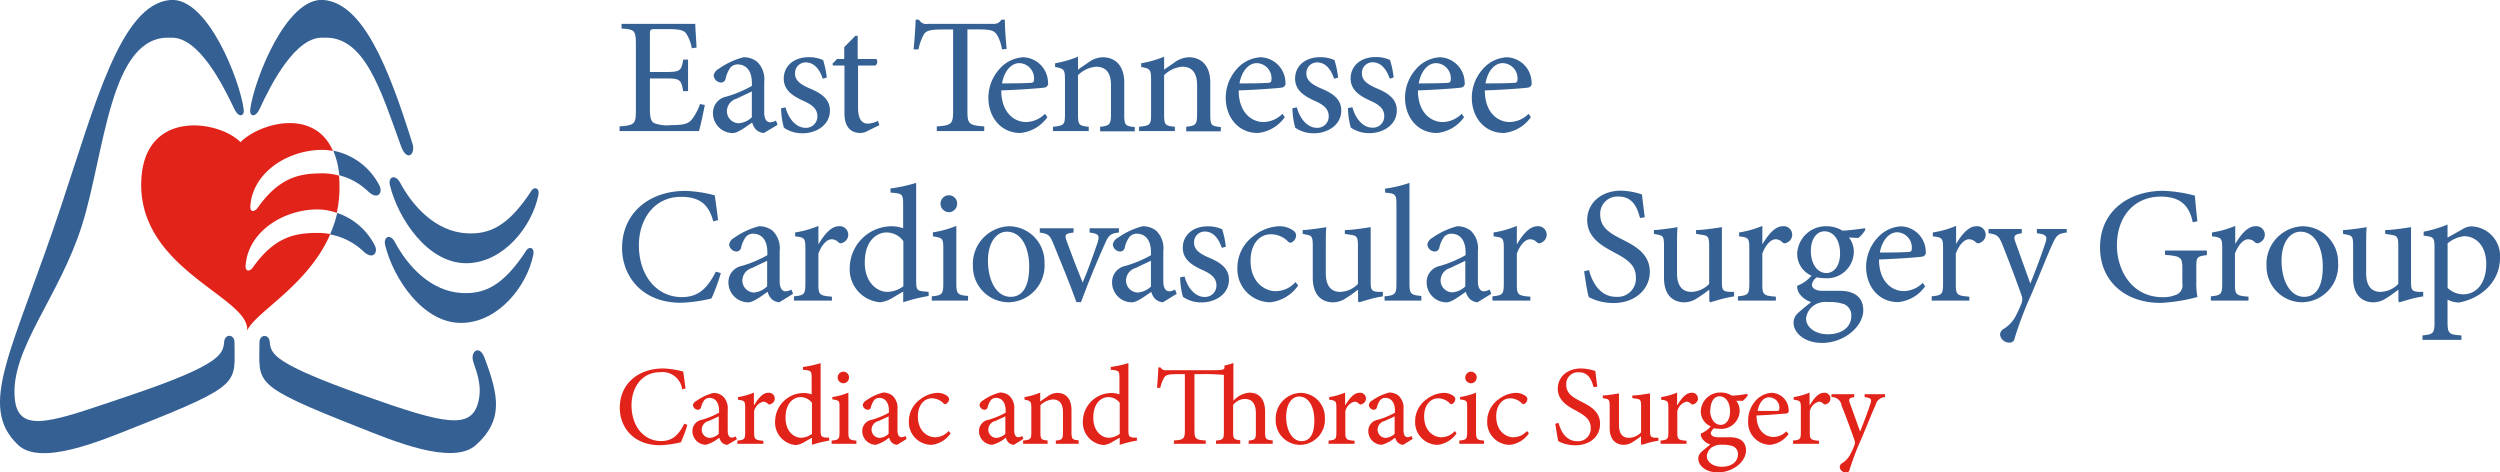 <svg id="Layer_1" data-name="Layer 1" xmlns="http://www.w3.org/2000/svg" viewBox="0 0 349.28 66.01"><defs><style>.cls-1{fill:#346094;}.cls-2{fill:#e2231a;}</style></defs><title>etcsv</title><path class="cls-1" d="M34.17,15.27C33.64,11.25,29.12-.49,23.87,0,17,0.67,13.47,14.36,8.66,28.79,1.89,49.1-3.12,56.66,2.64,62.16c3.16,3,11.54-.57,16.47-2.53,15-5.92,13.77-6.09,13.77-11.81,0-1.16-1.35-1.23-1.44-.06-0.14,1.72-.53,3.21-13,7.43C7.81,58.77,2.72,60.9,2.19,55.75c-0.71-6.91,6.21-14.17,9.4-24.33S15.45,4.82,23.94,5.27c3.87-.23,7.26,6.45,8.91,9.93C33.49,16.56,34.3,16.23,34.17,15.27Z" transform="translate(-0.12 0)"/><path class="cls-1" d="M67.82,50c2,5.31,2.65,8.72-1.21,12.18-3.25,2.91-11.54-.57-16.47-2.53-15-5.92-13.77-6.09-13.77-11.81,0-1.16,1.35-1.23,1.44-.06,0.14,1.72.6,3,13,7.43,11.6,4.12,15.39,5,16.22.56,0.44-2.33-.53-4.24-0.83-5.38C65.87,49,67.15,48.17,67.82,50Z" transform="translate(-0.12 0)"/><path class="cls-1" d="M57.75,20.08C54.36,9.22,50.82.54,45.39,0c-5.25-.51-9.78,11.23-10.31,15.26-0.13,1,.68,1.29,1.33-0.08C38,11.72,41.45,5,45.31,5.27c5.74-.31,8,7.3,10.84,15.16C57,22.7,58.2,21.54,57.75,20.08Z" transform="translate(-0.12 0)"/><path class="cls-1" d="M56,25.48c1.77,3.33,5,6.91,9.4,7.12,3.13,0.15,5.76-1,9-6,0.34-.52,1.15-0.4.94,0.66-0.91,4.45-4.85,9.3-9.78,9.51C59.89,37,55.7,30.43,54.6,25.89,54.31,24.72,55.3,24.26,56,25.48Z" transform="translate(-0.12 0)"/><path class="cls-1" d="M55.29,33.82c1.77,3.33,5,6.91,9.4,7.12,3.13,0.15,5.76-1,9-6,0.34-.52,1.15-0.4.94,0.66-0.91,4.45-4.85,9.3-9.78,9.51-5.63.24-9.82-6.32-10.92-10.87C53.66,33.06,54.65,32.6,55.29,33.82Z" transform="translate(-0.12 0)"/><path class="cls-1" d="M53.17,26a9.27,9.27,0,0,0-6.49-4.95,11.2,11.2,0,0,1,.84,3.44,9.1,9.1,0,0,1,4,2.22C52.85,28,53.61,27,53.17,26Z" transform="translate(-0.12 0)"/><path class="cls-1" d="M50.85,35.08c1.34,1.3,2.11.25,1.67-.71a9.18,9.18,0,0,0-5.29-4.62,16.36,16.36,0,0,1-1,3A9.17,9.17,0,0,1,50.85,35.08Z" transform="translate(-0.12 0)"/><path class="cls-2" d="M36.09,29.07c-0.31.44-1,.71-1-0.2,0.27-4.76,5.23-7.93,10.05-7.93a7.79,7.79,0,0,1,1.5.15C44,15,36.32,17.24,33.72,19.86c-3.1-3.13-13.66-4.66-13.87,5.67-0.25,12.22,15.23,16,14.8,20.66,1.14-2.59,8.54-6.32,11.61-13.48a8.5,8.5,0,0,0-1.63-.17c-3.13,0-6.06.4-9.2,4.85-0.31.44-1,.71-1-0.2,0.27-4.76,5.23-7.93,10.05-7.93a8.25,8.25,0,0,1,2.69.48,16.73,16.73,0,0,0,.37-4.21q0-.52-0.07-1a8.74,8.74,0,0,0-2.23-.31C42.16,24.22,39.23,24.62,36.09,29.07Z" transform="translate(-0.12 0)"/><path class="cls-1" d="M98.59,14.67c-0.14.76-.6,2.93-0.81,3.64H86.68V17.66c2.1-.16,2.28-0.35,2.28-2.23V6.26c0-2.05-.18-2.14-2-2.28V3.33H97.26c0,0.58.12,2.14,0.18,3.32l-0.67.09a5.6,5.6,0,0,0-.74-2c-0.32-.51-0.94-0.67-2.6-0.67H91.68c-0.71,0-.76.07-0.76,0.74v5.25h2.17c2.1,0,2.21-.18,2.49-1.73h0.67v4.4H95.57c-0.3-1.64-.46-1.77-2.46-1.77H90.92v4.35c0,1.08.14,1.59,0.55,1.87a4.9,4.9,0,0,0,2.4.3c1.75,0,2.4-.18,2.9-0.78a7.49,7.49,0,0,0,1.15-2.17Z" transform="translate(-0.12 0)"/><path class="cls-1" d="M106.84,18.58a1.77,1.77,0,0,1-1.08-.46,2.2,2.2,0,0,1-.55-1c-0.92.62-2,1.47-2.72,1.47a2.78,2.78,0,0,1-2.76-2.81,2.3,2.3,0,0,1,1.87-2.28,16.49,16.49,0,0,0,3.57-1.5V11.6c0-1.68-.78-2.6-2-2.6a1.35,1.35,0,0,0-1,.44A3.93,3.93,0,0,0,101.5,11a0.66,0.66,0,0,1-.67.53,1.08,1.08,0,0,1-1-1,1.34,1.34,0,0,1,.71-0.92A10.52,10.52,0,0,1,104,8a3,3,0,0,1,1.89.62,3.4,3.4,0,0,1,1,2.83v4.26c0,1,.41,1.38.81,1.38a1.75,1.75,0,0,0,.83-0.25l0.23,0.6Zm-1.68-5.81c-0.48.25-1.59,0.74-2.07,1a1.85,1.85,0,0,0-1.41,1.7,1.68,1.68,0,0,0,1.64,1.75,3,3,0,0,0,1.84-.83V12.78Z" transform="translate(-0.12 0)"/><path class="cls-1" d="M115.07,11c-0.46-1.38-1.24-2.28-2.37-2.28a1.48,1.48,0,0,0-1.5,1.59c0,1,.92,1.54,1.94,2,1.75,0.71,2.93,1.54,2.93,3.13,0,2.1-2,3.18-3.8,3.18a4.48,4.48,0,0,1-2.63-.78,10.7,10.7,0,0,1-.39-2.72l0.62-.12c0.39,1.52,1.43,2.86,2.81,2.86a1.59,1.59,0,0,0,1.64-1.61c0-1-.67-1.57-1.82-2.1-1.38-.62-2.88-1.41-2.88-3.16s1.38-3,3.5-3a4.69,4.69,0,0,1,2,.41,12.4,12.4,0,0,1,.51,2.44Z" transform="translate(-0.12 0)"/><path class="cls-1" d="M121.36,18.28a2.25,2.25,0,0,1-1,.3c-1.45,0-2.26-.92-2.26-2.74V9.16h-1.59l-0.09-.25,0.65-.67h1V6.58L119.63,5l0.32,0V8.24h2.6a0.64,0.64,0,0,1-.14.92H120v5.9c0,1.87.76,2.21,1.36,2.21a3.1,3.1,0,0,0,1.41-.39l0.21,0.6Z" transform="translate(-0.12 0)"/><path class="cls-1" d="M140.11,6.9a5.67,5.67,0,0,0-.71-2.05c-0.39-.55-0.76-0.74-2.51-0.74h-1.61V15.47c0,1.82.18,2.05,2.35,2.19v0.65H131V17.66c2.1-.14,2.28-0.37,2.28-2.19V4.12h-1.43c-1.91,0-2.37.21-2.67,0.71a7.49,7.49,0,0,0-.74,2.07h-0.67c0.12-1.38.23-2.88,0.28-4.15h0.46a1.16,1.16,0,0,0,1.27.58h9.1a1.17,1.17,0,0,0,1.15-.58h0.48c0,1.06.12,2.74,0.25,4.08Z" transform="translate(-0.12 0)"/><path class="cls-1" d="M146.45,16.37a5.26,5.26,0,0,1-3.75,2.21c-2.83,0-4.49-2.3-4.49-4.91a6,6,0,0,1,1.52-4A4.76,4.76,0,0,1,143.08,8h0a3.58,3.58,0,0,1,3.46,3.5,0.59,0.59,0,0,1-.53.74c-0.37.07-3.27,0.3-6,.39,0,3.13,1.84,4.42,3.46,4.42a3.81,3.81,0,0,0,2.65-1.15Zm-6.34-4.72c1.29,0,2.58,0,3.92-.07,0.41,0,.55-0.12.55-0.46a2.12,2.12,0,0,0-2.05-2.3C141.49,8.82,140.46,9.78,140.11,11.65Z" transform="translate(-0.12 0)"/><path class="cls-1" d="M153.82,18.31v-0.6c1.36-.14,1.52-0.32,1.52-1.91V11.95c0-1.59-.55-2.63-2.1-2.63a4.12,4.12,0,0,0-2.51,1.18v5.41c0,1.57.14,1.66,1.5,1.8v0.6h-5v-0.6c1.57-.16,1.68-0.28,1.68-1.8V11.16c0-1.47-.14-1.57-1.38-1.8V8.84a15,15,0,0,0,3.2-.92V9.74c0.46-.35,1-0.69,1.54-1.08A3.53,3.53,0,0,1,154.19,8c1.84,0,3,1.29,3,3.5v4.45c0,1.57.14,1.66,1.47,1.8v0.6h-4.81Z" transform="translate(-0.12 0)"/><path class="cls-1" d="M165.85,18.31v-0.6c1.36-.14,1.52-0.32,1.52-1.91V11.95c0-1.59-.55-2.63-2.1-2.63a4.12,4.12,0,0,0-2.51,1.18v5.41c0,1.57.14,1.66,1.5,1.8v0.6h-5v-0.6c1.57-.16,1.68-0.28,1.68-1.8V11.16c0-1.47-.14-1.57-1.38-1.8V8.84a15,15,0,0,0,3.2-.92V9.74c0.46-.35,1-0.69,1.54-1.08A3.53,3.53,0,0,1,166.21,8c1.84,0,3,1.29,3,3.5v4.45c0,1.57.14,1.66,1.47,1.8v0.6h-4.82Z" transform="translate(-0.12 0)"/><path class="cls-1" d="M179.62,16.37a5.26,5.26,0,0,1-3.76,2.21c-2.83,0-4.49-2.3-4.49-4.91a6,6,0,0,1,1.52-4A4.76,4.76,0,0,1,176.26,8h0a3.58,3.58,0,0,1,3.45,3.5,0.59,0.59,0,0,1-.53.74c-0.37.07-3.27,0.3-6,.39,0,3.13,1.84,4.42,3.46,4.42a3.81,3.81,0,0,0,2.65-1.15Zm-6.33-4.72c1.29,0,2.58,0,3.92-.07,0.41,0,.55-0.12.55-0.46a2.12,2.12,0,0,0-2.05-2.3C174.67,8.82,173.63,9.78,173.29,11.65Z" transform="translate(-0.12 0)"/><path class="cls-1" d="M186.51,11c-0.46-1.38-1.24-2.28-2.37-2.28a1.48,1.48,0,0,0-1.5,1.59c0,1,.92,1.54,1.94,2,1.75,0.71,2.93,1.54,2.93,3.13,0,2.1-2,3.18-3.8,3.18a4.48,4.48,0,0,1-2.63-.78,10.68,10.68,0,0,1-.39-2.72l0.62-.12c0.39,1.52,1.43,2.86,2.81,2.86a1.59,1.59,0,0,0,1.64-1.61c0-1-.67-1.57-1.82-2.1-1.38-.62-2.88-1.41-2.88-3.16s1.38-3,3.5-3a4.69,4.69,0,0,1,2,.41,12.43,12.43,0,0,1,.51,2.44Z" transform="translate(-0.12 0)"/><path class="cls-1" d="M194.28,11C193.82,9.6,193,8.7,191.9,8.7a1.48,1.48,0,0,0-1.5,1.59c0,1,.92,1.54,1.94,2,1.75,0.71,2.93,1.54,2.93,3.13,0,2.1-2,3.18-3.8,3.18a4.48,4.48,0,0,1-2.63-.78,10.68,10.68,0,0,1-.39-2.72l0.62-.12c0.39,1.52,1.43,2.86,2.81,2.86a1.59,1.59,0,0,0,1.64-1.61c0-1-.67-1.57-1.82-2.1-1.38-.62-2.88-1.41-2.88-3.16s1.38-3,3.5-3a4.69,4.69,0,0,1,2,.41,12.44,12.44,0,0,1,.51,2.44Z" transform="translate(-0.12 0)"/><path class="cls-1" d="M204.67,16.37a5.26,5.26,0,0,1-3.76,2.21c-2.83,0-4.49-2.3-4.49-4.91a6,6,0,0,1,1.52-4A4.76,4.76,0,0,1,201.3,8h0a3.58,3.58,0,0,1,3.45,3.5,0.59,0.59,0,0,1-.53.74c-0.37.07-3.27,0.3-6,.39,0,3.13,1.84,4.42,3.46,4.42a3.81,3.81,0,0,0,2.65-1.15Zm-6.33-4.72c1.29,0,2.58,0,3.92-.07,0.41,0,.55-0.12.55-0.46a2.12,2.12,0,0,0-2.05-2.3C199.71,8.82,198.68,9.78,198.33,11.65Z" transform="translate(-0.12 0)"/><path class="cls-1" d="M214,16.37a5.26,5.26,0,0,1-3.76,2.21c-2.83,0-4.49-2.3-4.49-4.91a6,6,0,0,1,1.52-4A4.76,4.76,0,0,1,210.64,8h0a3.58,3.58,0,0,1,3.46,3.5,0.59,0.59,0,0,1-.53.74c-0.37.07-3.27,0.3-6,.39,0,3.13,1.84,4.42,3.46,4.42a3.81,3.81,0,0,0,2.65-1.15Zm-6.34-4.72c1.29,0,2.58,0,3.92-.07,0.41,0,.55-0.12.55-0.46a2.12,2.12,0,0,0-2.05-2.3C209,8.82,208,9.78,207.66,11.65Z" transform="translate(-0.12 0)"/><path class="cls-1" d="M100.83,38.15a26.12,26.12,0,0,1-1.31,3.55,21.32,21.32,0,0,1-4.24.6c-5.74,0-8.25-4-8.25-7.63,0-4.86,3.73-8,8.87-8a18.2,18.2,0,0,1,4.08.62c0.18,1.29.32,2.23,0.46,3.46l-0.67.18c-0.62-2.44-2-3.43-4.49-3.43-3.85,0-5.9,3.25-5.9,6.75,0,4.31,2.53,7.26,6,7.26,2.35,0,3.59-1.27,4.75-3.55Z" transform="translate(-0.12 0)"/><path class="cls-1" d="M109,42.23a1.77,1.77,0,0,1-1.08-.46,2.2,2.2,0,0,1-.55-1c-0.92.62-2,1.47-2.72,1.47a2.78,2.78,0,0,1-2.76-2.81,2.3,2.3,0,0,1,1.87-2.28,16.49,16.49,0,0,0,3.57-1.5V35.25c0-1.68-.78-2.6-2-2.6a1.35,1.35,0,0,0-1,.44,3.93,3.93,0,0,0-.67,1.52,0.66,0.66,0,0,1-.67.53,1.08,1.08,0,0,1-1-1,1.34,1.34,0,0,1,.71-0.92,10.52,10.52,0,0,1,3.46-1.61,3,3,0,0,1,1.89.62,3.4,3.4,0,0,1,1,2.83v4.26c0,1,.41,1.38.81,1.38a1.75,1.75,0,0,0,.83-0.25l0.23,0.6Zm-1.68-5.81c-0.48.25-1.59,0.74-2.07,1a1.85,1.85,0,0,0-1.41,1.7,1.68,1.68,0,0,0,1.64,1.75A3,3,0,0,0,107.3,40V36.42Z" transform="translate(-0.12 0)"/><path class="cls-1" d="M114.51,34.07c0.69-1.17,1.68-2.46,2.79-2.46a1.19,1.19,0,0,1,.6,2.28,0.5,0.5,0,0,1-.6,0,1.37,1.37,0,0,0-1-.46c-0.6,0-1.34.67-1.84,2v4.22c0,1.52.12,1.66,1.89,1.8V42h-5.3v-0.6c1.43-.14,1.59-0.28,1.59-1.8V34.79c0-1.52-.09-1.61-1.43-1.77V32.48a14,14,0,0,0,3.25-.92v2.51h0Z" transform="translate(-0.12 0)"/><path class="cls-1" d="M129.88,41.35a23.84,23.84,0,0,0-3.57.88v-1.5l-1.41.83a4.24,4.24,0,0,1-1.8.67,4.62,4.62,0,0,1-4.26-4.91,5.88,5.88,0,0,1,5.92-5.71,4.86,4.86,0,0,1,1.54.28V28.59c0-1.5-.12-1.57-1.77-1.68V26.33a21.59,21.59,0,0,0,3.59-.78V39.3c0,1.2.16,1.31,1,1.41l0.74,0.07v0.58Zm-3.57-7.69a2.89,2.89,0,0,0-2.37-1.18c-1.08,0-3,.88-3,4.22,0,2.74,1.68,4.08,3.18,4.08a3.94,3.94,0,0,0,2.21-.78V33.66Z" transform="translate(-0.12 0)"/><path class="cls-1" d="M130.3,42v-0.6c1.45-.14,1.61-0.28,1.61-1.84V34.77c0-1.43-.07-1.54-1.45-1.75V32.46a14.2,14.2,0,0,0,3.27-.9v7.95c0,1.57.16,1.7,1.64,1.84V42H130.3Zm1.22-13.52a1.18,1.18,0,0,1,1.17-1.2,1.15,1.15,0,0,1,1.15,1.2,1.18,1.18,0,0,1-1.17,1.17A1.21,1.21,0,0,1,131.52,28.43Z" transform="translate(-0.12 0)"/><path class="cls-1" d="M146.05,36.75a5.13,5.13,0,0,1-5,5.48,5,5,0,0,1-5-5.09,5.25,5.25,0,0,1,5.07-5.53A5,5,0,0,1,146.05,36.75Zm-7.9-.35c0,2.9,1.24,5.07,3.16,5.07,1.43,0,2.6-1.06,2.6-4.22,0-2.67-1.08-4.88-3.13-4.88C139.4,32.37,138.15,33.8,138.15,36.4Z" transform="translate(-0.12 0)"/><path class="cls-1" d="M156.42,32.48c-1.22.16-1.41,0.37-2,1.73-0.78,1.73-2,4.56-3.27,8h-0.64c-1-2.76-2.07-5.37-3.18-8.06-0.53-1.31-.69-1.47-1.94-1.66v-0.6h4.72v0.6c-1.24.14-1.29,0.32-.92,1.31,0.58,1.61,1.52,4.05,2.19,5.69,0.81-1.91,1.54-4,2.05-5.48,0.37-1.11.23-1.36-1.08-1.52v-0.6h4.1v0.6Z" transform="translate(-0.12 0)"/><path class="cls-1" d="M162.6,42.23a1.77,1.77,0,0,1-1.08-.46,2.2,2.2,0,0,1-.55-1c-0.92.62-2,1.47-2.72,1.47a2.78,2.78,0,0,1-2.76-2.81,2.3,2.3,0,0,1,1.87-2.28,16.5,16.5,0,0,0,3.57-1.5V35.25c0-1.68-.78-2.6-2-2.6a1.35,1.35,0,0,0-1,.44,3.93,3.93,0,0,0-.67,1.52,0.66,0.66,0,0,1-.67.53,1.08,1.08,0,0,1-1-1,1.34,1.34,0,0,1,.71-0.92,10.52,10.52,0,0,1,3.46-1.61,3,3,0,0,1,1.89.62,3.4,3.4,0,0,1,1,2.83v4.26c0,1,.41,1.38.81,1.38a1.75,1.75,0,0,0,.83-0.25l0.23,0.6Zm-1.68-5.81c-0.48.25-1.59,0.74-2.07,1a1.85,1.85,0,0,0-1.41,1.7,1.68,1.68,0,0,0,1.64,1.75,3,3,0,0,0,1.84-.83V36.42Z" transform="translate(-0.12 0)"/><path class="cls-1" d="M170.82,34.63c-0.46-1.38-1.24-2.28-2.37-2.28a1.48,1.48,0,0,0-1.5,1.59c0,1,.92,1.54,1.94,2,1.75,0.71,2.93,1.54,2.93,3.13,0,2.1-2,3.18-3.8,3.18a4.48,4.48,0,0,1-2.63-.78,10.68,10.68,0,0,1-.39-2.72l0.62-.12c0.39,1.52,1.43,2.86,2.81,2.86a1.59,1.59,0,0,0,1.64-1.61c0-1-.67-1.57-1.82-2.1-1.38-.62-2.88-1.41-2.88-3.16s1.38-3,3.5-3a4.69,4.69,0,0,1,2,.41,12.44,12.44,0,0,1,.51,2.44Z" transform="translate(-0.12 0)"/><path class="cls-1" d="M181.49,39.88a5.44,5.44,0,0,1-3.89,2.35A4.62,4.62,0,0,1,173,37.41a5.49,5.49,0,0,1,2.33-4.49,6.14,6.14,0,0,1,3.43-1.31h0a3.3,3.3,0,0,1,2.07.62,0.81,0.81,0,0,1,.37.69,1.12,1.12,0,0,1-.76,1,0.63,0.63,0,0,1-.44-0.25,3.35,3.35,0,0,0-2.33-.94c-1.52,0-2.83,1.27-2.83,3.69,0,3.2,2.17,4.26,3.48,4.26a3.7,3.7,0,0,0,2.79-1.27Z" transform="translate(-0.12 0)"/><path class="cls-1" d="M193.38,41.4a16.37,16.37,0,0,0-1.77.37c-0.6.16-1.18,0.35-1.61,0.46l-0.14-.14V40.46a18.16,18.16,0,0,1-1.7,1.2,3.29,3.29,0,0,1-1.77.58c-1.54,0-2.86-.94-2.86-3.43V34.28c0-1.22-.18-1.34-0.76-1.47l-0.65-.14V32.14c0.48,0,1.06-.09,1.66-0.16s1.27-.18,1.64-0.25c-0.07.71-.07,1.8-0.07,3.34v3.11c0,2.05,1,2.6,2,2.6a3.58,3.58,0,0,0,2.49-1.11V34.28c0-1.22-.21-1.36-1-1.47l-0.83-.14V32.14c0.62,0,1.41-.09,2.07-0.18s1.2-.16,1.54-0.23v7.69c0,1.15.18,1.29,1.08,1.36l0.62,0v0.6Z" transform="translate(-0.12 0)"/><path class="cls-1" d="M193.56,42v-0.6c1.45-.14,1.66-0.28,1.66-1.8V28.66c0-1.57-.14-1.61-1.59-1.75V26.36a17.73,17.73,0,0,0,3.41-.81v14c0,1.52.18,1.66,1.66,1.8V42h-5.14Z" transform="translate(-0.12 0)"/><path class="cls-1" d="M206.55,42.23a1.77,1.77,0,0,1-1.08-.46,2.2,2.2,0,0,1-.55-1c-0.92.62-2,1.47-2.72,1.47a2.78,2.78,0,0,1-2.76-2.81,2.3,2.3,0,0,1,1.87-2.28,16.5,16.5,0,0,0,3.57-1.5V35.25c0-1.68-.78-2.6-2-2.6a1.35,1.35,0,0,0-1,.44,3.93,3.93,0,0,0-.67,1.52,0.66,0.66,0,0,1-.67.53,1.08,1.08,0,0,1-1-1,1.34,1.34,0,0,1,.71-0.92,10.52,10.52,0,0,1,3.46-1.61,3,3,0,0,1,1.89.62,3.4,3.4,0,0,1,1,2.83v4.26c0,1,.41,1.38.81,1.38a1.75,1.75,0,0,0,.83-0.25l0.23,0.6Zm-1.68-5.81c-0.48.25-1.59,0.74-2.07,1a1.85,1.85,0,0,0-1.41,1.7A1.68,1.68,0,0,0,203,40.85a3,3,0,0,0,1.84-.83V36.42Z" transform="translate(-0.12 0)"/><path class="cls-1" d="M212.09,34.07c0.69-1.17,1.68-2.46,2.79-2.46a1.19,1.19,0,0,1,.6,2.28,0.5,0.5,0,0,1-.6,0,1.36,1.36,0,0,0-1-.46c-0.6,0-1.34.67-1.84,2v4.22c0,1.52.12,1.66,1.89,1.8V42h-5.3v-0.6c1.43-.14,1.59-0.28,1.59-1.8V34.79c0-1.52-.09-1.61-1.43-1.77V32.48a14,14,0,0,0,3.25-.92v2.51h0Z" transform="translate(-0.12 0)"/><path class="cls-1" d="M229.25,30.46c-0.39-1.45-1-3-3-3a2.4,2.4,0,0,0-2.56,2.51c0,1.68,1.11,2.49,2.93,3.41s4,2,4,4.61c0,2.42-2.05,4.35-5.11,4.35a7.88,7.88,0,0,1-2.26-.35,7.09,7.09,0,0,1-1.15-.48C221.9,41,221.6,39,221.44,37.9l0.69-.16c0.35,1.41,1.38,3.73,3.78,3.73a2.55,2.55,0,0,0,2.76-2.76c0-1.7-1.27-2.51-3-3.43-1.47-.81-3.8-1.94-3.8-4.54,0-2.21,1.77-4.1,4.75-4.1a9.57,9.57,0,0,1,2.9.53c0.09,0.81.21,1.73,0.39,3.18Z" transform="translate(-0.12 0)"/><path class="cls-1" d="M242.45,41.4a16.37,16.37,0,0,0-1.77.37c-0.6.16-1.18,0.35-1.61,0.46l-0.14-.14V40.46a18.16,18.16,0,0,1-1.7,1.2,3.29,3.29,0,0,1-1.77.58c-1.54,0-2.86-.94-2.86-3.43V34.28c0-1.22-.18-1.34-0.76-1.47l-0.65-.14V32.14c0.48,0,1.06-.09,1.66-0.16s1.27-.18,1.64-0.25c-0.07.71-.07,1.8-0.07,3.34v3.11c0,2.05,1,2.6,2,2.6a3.58,3.58,0,0,0,2.49-1.11V34.28c0-1.22-.21-1.36-1-1.47l-0.83-.14V32.14c0.62,0,1.41-.09,2.07-0.18s1.2-.16,1.54-0.23v7.69c0,1.15.18,1.29,1.08,1.36l0.62,0v0.6Z" transform="translate(-0.12 0)"/><path class="cls-1" d="M246.39,34.07c0.69-1.17,1.68-2.46,2.79-2.46a1.19,1.19,0,0,1,.6,2.28,0.5,0.5,0,0,1-.6,0,1.36,1.36,0,0,0-1-.46c-0.6,0-1.34.67-1.84,2v4.22c0,1.52.12,1.66,1.89,1.8V42h-5.3v-0.6c1.43-.14,1.59-0.28,1.59-1.8V34.79c0-1.52-.09-1.61-1.43-1.77V32.48a14,14,0,0,0,3.25-.92v2.51h0Z" transform="translate(-0.12 0)"/><path class="cls-1" d="M260.74,32.07a3.63,3.63,0,0,1-1,1.18l-1.31-.07a3.16,3.16,0,0,1,.69,2,3.74,3.74,0,0,1-4,3.69,6.78,6.78,0,0,1-1.17-.12,1.57,1.57,0,0,0-.69,1c0,0.44.41,0.88,1.45,0.88l2.44,0c1.43,0,3.29.46,3.29,2.72s-2.67,4.56-5.74,4.56c-2.58,0-4-1.5-4-2.81a1.79,1.79,0,0,1,.55-1.29c0.46-.46,1.36-1.17,1.91-1.61a3.07,3.07,0,0,1-1.7-1.27,1.69,1.69,0,0,1-.25-1,5,5,0,0,0,2-1.41,3.32,3.32,0,0,1-2-3.09,4,4,0,0,1,4.12-3.82h0a4.29,4.29,0,0,1,2.21.62c1.11-.07,2.28-0.21,3.13-0.35Zm-7.23,10.62a2.57,2.57,0,0,0-1.06,1.8c0,1.27,1.34,2.21,3,2.21,2.19,0,3.32-1.13,3.32-2.56a1.68,1.68,0,0,0-1-1.64,6,6,0,0,0-2.26-.3A2.89,2.89,0,0,0,253.51,42.69Zm-0.39-7.63c0,1.8.9,3.09,2.17,3.09,1,0,1.91-.92,1.91-2.74s-0.85-3.09-2.19-3.09C254,32.32,253.12,33.29,253.12,35.06Z" transform="translate(-0.12 0)"/><path class="cls-1" d="M269.09,40a5.26,5.26,0,0,1-3.76,2.21c-2.83,0-4.49-2.3-4.49-4.91a6,6,0,0,1,1.52-4,4.76,4.76,0,0,1,3.36-1.68h0a3.58,3.58,0,0,1,3.45,3.5,0.59,0.59,0,0,1-.53.74c-0.37.07-3.27,0.3-6,.39,0,3.13,1.84,4.42,3.46,4.42a3.81,3.81,0,0,0,2.65-1.15Zm-6.34-4.72c1.29,0,2.58,0,3.92-.07,0.41,0,.55-0.12.55-0.46a2.12,2.12,0,0,0-2.05-2.3C264.13,32.46,263.1,33.43,262.75,35.3Z" transform="translate(-0.12 0)"/><path class="cls-1" d="M273.42,34.07c0.69-1.17,1.68-2.46,2.79-2.46a1.19,1.19,0,0,1,.6,2.28,0.5,0.5,0,0,1-.6,0,1.37,1.37,0,0,0-1-.46c-0.6,0-1.34.67-1.84,2v4.22c0,1.52.12,1.66,1.89,1.8V42H270v-0.6c1.43-.14,1.59-0.28,1.59-1.8V34.79c0-1.52-.09-1.61-1.43-1.77V32.48a14,14,0,0,0,3.25-.92v2.51h0Z" transform="translate(-0.12 0)"/><path class="cls-1" d="M288.85,32.48c-1.22.18-1.41,0.37-2,1.66s-1.31,3.13-2.9,6.93a51.13,51.13,0,0,0-2.37,6.22,0.68,0.68,0,0,1-.74.58,1.3,1.3,0,0,1-1.29-1.11,1,1,0,0,1,.58-0.85,4.67,4.67,0,0,0,1.73-2,14.57,14.57,0,0,0,.71-1.59,1.47,1.47,0,0,0,0-1c-0.92-2.63-2-5.41-2.63-7-0.51-1.27-.71-1.57-2-1.73v-0.6h4.65l0,0.6c-1.08.16-1.2,0.39-.88,1.27l2.07,5.76c0.64-1.57,1.66-4.28,2.12-5.74,0.28-.85.14-1.13-1.2-1.29v-0.6h4.17v0.6Z" transform="translate(-0.12 0)"/><path class="cls-1" d="M308.44,35.64c-1.38.18-1.47,0.3-1.47,1.66v2a10.74,10.74,0,0,0,.16,2.19,23.71,23.71,0,0,1-5.16.83c-5.07,0-8.45-3.16-8.45-7.74,0-5.32,4.28-7.92,8.8-7.92a19.53,19.53,0,0,1,4.45.67c0.07,0.81.18,2.07,0.35,3.59l-0.65.14c-0.55-2.83-2.28-3.59-4.49-3.59-3.52,0-6.1,2.6-6.1,6.84,0,3.34,2,7.21,6.4,7.21a4.63,4.63,0,0,0,2-.39,1.41,1.41,0,0,0,.74-1.52v-2c0-1.66-.14-1.82-2.42-2V35h5.85v0.64Z" transform="translate(-0.12 0)"/><path class="cls-1" d="M312.42,34.07c0.69-1.17,1.68-2.46,2.79-2.46a1.19,1.19,0,0,1,.6,2.28,0.5,0.5,0,0,1-.6,0,1.37,1.37,0,0,0-1-.46c-0.6,0-1.34.67-1.84,2v4.22c0,1.52.12,1.66,1.89,1.8V42H309v-0.6c1.43-.14,1.59-0.28,1.59-1.8V34.79c0-1.52-.09-1.61-1.43-1.77V32.48a14,14,0,0,0,3.25-.92v2.51h0Z" transform="translate(-0.12 0)"/><path class="cls-1" d="M326.78,36.75a5.13,5.13,0,0,1-5,5.48,5,5,0,0,1-5-5.09,5.25,5.25,0,0,1,5.07-5.53A5,5,0,0,1,326.78,36.75Zm-7.9-.35c0,2.9,1.24,5.07,3.16,5.07,1.43,0,2.6-1.06,2.6-4.22,0-2.67-1.08-4.88-3.13-4.88C320.12,32.37,318.88,33.8,318.88,36.4Z" transform="translate(-0.12 0)"/><path class="cls-1" d="M338.73,41.4a16.37,16.37,0,0,0-1.77.37c-0.6.16-1.18,0.35-1.61,0.46l-0.14-.14V40.46a18.17,18.17,0,0,1-1.7,1.2,3.29,3.29,0,0,1-1.77.58c-1.54,0-2.86-.94-2.86-3.43V34.28c0-1.22-.18-1.34-0.76-1.47l-0.65-.14V32.14c0.48,0,1.06-.09,1.66-0.16s1.27-.18,1.64-0.25c-0.07.71-.07,1.8-0.07,3.34v3.11c0,2.05,1,2.6,2,2.6a3.58,3.58,0,0,0,2.49-1.11V34.28c0-1.22-.21-1.36-1-1.47l-0.83-.14V32.14c0.62,0,1.41-.09,2.07-0.18s1.2-.16,1.54-0.23v7.69c0,1.15.18,1.29,1.08,1.36l0.62,0v0.6Z" transform="translate(-0.12 0)"/><path class="cls-1" d="M344.2,32a2.37,2.37,0,0,1,1.13-.37A4.12,4.12,0,0,1,349.4,36c0,3.48-2.74,5.71-5.74,6.27a3.82,3.82,0,0,1-1.59-.41v3c0,1.75.16,1.89,1.94,2v0.62h-5.44V46.86c1.47-.14,1.68-0.28,1.68-1.8V34.65c0-1.5-.09-1.54-1.52-1.73V32.37a17.44,17.44,0,0,0,3.34-1V33.2Zm-2.12,8.22a3.14,3.14,0,0,0,2.17.9c1.94,0,3.23-1.66,3.23-4.24S346,33,344.38,33a4.37,4.37,0,0,0-2.3,1V40.2Z" transform="translate(-0.12 0)"/><path class="cls-2" d="M96.15,59.36a17.88,17.88,0,0,1-.9,2.43,14.58,14.58,0,0,1-2.9.41c-3.93,0-5.64-2.71-5.64-5.22,0-3.33,2.55-5.5,6.07-5.5a12.47,12.47,0,0,1,2.79.43c0.13,0.88.22,1.53,0.32,2.36l-0.46.13A2.77,2.77,0,0,0,92.35,52c-2.63,0-4,2.22-4,4.62,0,2.95,1.73,5,4.13,5,1.61,0,2.46-.87,3.25-2.43Z" transform="translate(-0.12 0)"/><path class="cls-2" d="M101.73,62.15a1.21,1.21,0,0,1-.74-0.32,1.5,1.5,0,0,1-.38-0.69,5,5,0,0,1-1.86,1,1.9,1.9,0,0,1-1.89-1.92,1.57,1.57,0,0,1,1.28-1.56,11.31,11.31,0,0,0,2.44-1V57.37c0-1.15-.54-1.78-1.34-1.78a0.93,0.93,0,0,0-.71.3,2.69,2.69,0,0,0-.46,1,0.45,0.45,0,0,1-.46.36,0.74,0.74,0,0,1-.68-0.68A0.92,0.92,0,0,1,97.43,56a7.2,7.2,0,0,1,2.36-1.1,2.06,2.06,0,0,1,1.29.43,2.33,2.33,0,0,1,.71,1.94v2.92c0,0.71.28,0.95,0.55,0.95a1.2,1.2,0,0,0,.57-0.17l0.16,0.41Zm-1.15-4c-0.33.17-1.09,0.5-1.42,0.66a1.26,1.26,0,0,0-1,1.17,1.15,1.15,0,0,0,1.12,1.2,2.06,2.06,0,0,0,1.26-.57V58.18Z" transform="translate(-0.12 0)"/><path class="cls-2" d="M105.51,56.57c0.47-.8,1.15-1.69,1.91-1.69a0.81,0.81,0,0,1,.41,1.56,0.34,0.34,0,0,1-.41,0,0.93,0.93,0,0,0-.68-0.32,1.77,1.77,0,0,0-1.26,1.34v2.89c0,1,.08,1.14,1.29,1.23V62h-3.63V61.55c1-.09,1.09-0.19,1.09-1.23V57.06c0-1-.06-1.1-1-1.21V55.48a9.58,9.58,0,0,0,2.22-.63v1.72h0Z" transform="translate(-0.12 0)"/><path class="cls-2" d="M116,61.55a16.28,16.28,0,0,0-2.44.6v-1l-1,.57a2.9,2.9,0,0,1-1.23.46,3.16,3.16,0,0,1-2.92-3.36,4,4,0,0,1,4.05-3.91,3.32,3.32,0,0,1,1.06.19V52.82c0-1-.08-1.07-1.21-1.15V51.27a14.75,14.75,0,0,0,2.46-.54v9.41c0,0.82.11,0.9,0.69,1l0.5,0v0.39Zm-2.44-5.27a2,2,0,0,0-1.62-.8c-0.74,0-2.07.6-2.07,2.89,0,1.88,1.15,2.79,2.18,2.79a2.7,2.7,0,0,0,1.51-.54V56.29Z" transform="translate(-0.12 0)"/><path class="cls-2" d="M116.31,62V61.55c1-.09,1.1-0.19,1.1-1.26V57c0-1,0-1.06-1-1.2V55.47a9.7,9.7,0,0,0,2.24-.61v5.44c0,1.07.11,1.17,1.12,1.26V62h-3.47Zm0.84-9.25a0.81,0.81,0,0,1,.8-0.82,0.79,0.79,0,0,1,.79.82,0.81,0.81,0,0,1-.8.8A0.83,0.83,0,0,1,117.15,52.71Z" transform="translate(-0.12 0)"/><path class="cls-2" d="M125.46,62.15a1.21,1.21,0,0,1-.74-0.32,1.5,1.5,0,0,1-.38-0.69,5,5,0,0,1-1.86,1,1.9,1.9,0,0,1-1.89-1.92,1.57,1.57,0,0,1,1.28-1.56,11.31,11.31,0,0,0,2.44-1V57.37c0-1.15-.54-1.78-1.34-1.78a0.93,0.93,0,0,0-.71.3,2.69,2.69,0,0,0-.46,1,0.45,0.45,0,0,1-.46.36,0.74,0.74,0,0,1-.68-0.68,0.92,0.92,0,0,1,.49-0.63,7.2,7.2,0,0,1,2.36-1.1,2.06,2.06,0,0,1,1.29.43,2.33,2.33,0,0,1,.71,1.94v2.92c0,0.71.28,0.95,0.55,0.95a1.2,1.2,0,0,0,.57-0.17l0.16,0.41Zm-1.15-4c-0.33.17-1.09,0.5-1.42,0.66a1.26,1.26,0,0,0-1,1.17,1.15,1.15,0,0,0,1.12,1.2,2.06,2.06,0,0,0,1.26-.57V58.18Z" transform="translate(-0.12 0)"/><path class="cls-2" d="M132.93,60.54a3.72,3.72,0,0,1-2.66,1.61,3.16,3.16,0,0,1-3.17-3.29,3.76,3.76,0,0,1,1.59-3.07,4.2,4.2,0,0,1,2.35-.9h0a2.26,2.26,0,0,1,1.42.43,0.56,0.56,0,0,1,.25.47,0.77,0.77,0,0,1-.52.68,0.43,0.43,0,0,1-.3-0.17,2.29,2.29,0,0,0-1.59-.65c-1,0-1.94.87-1.94,2.52,0,2.19,1.48,2.92,2.38,2.92a2.53,2.53,0,0,0,1.91-.87Z" transform="translate(-0.12 0)"/><path class="cls-2" d="M141.77,62.15a1.21,1.21,0,0,1-.74-0.32,1.5,1.5,0,0,1-.38-0.69,5,5,0,0,1-1.86,1,1.9,1.9,0,0,1-1.89-1.92,1.57,1.57,0,0,1,1.28-1.56,11.32,11.32,0,0,0,2.44-1V57.37c0-1.15-.54-1.78-1.34-1.78a0.93,0.93,0,0,0-.71.3,2.69,2.69,0,0,0-.46,1,0.45,0.45,0,0,1-.46.36,0.74,0.74,0,0,1-.68-0.68,0.92,0.92,0,0,1,.49-0.63,7.2,7.2,0,0,1,2.36-1.1,2.06,2.06,0,0,1,1.29.43,2.33,2.33,0,0,1,.71,1.94v2.92c0,0.71.28,0.95,0.55,0.95a1.2,1.2,0,0,0,.57-0.17l0.16,0.41Zm-1.15-4c-0.33.17-1.09,0.5-1.42,0.66a1.26,1.26,0,0,0-1,1.17,1.15,1.15,0,0,0,1.12,1.2,2.06,2.06,0,0,0,1.26-.57V58.18Z" transform="translate(-0.12 0)"/><path class="cls-2" d="M147.63,62V61.55c0.93-.09,1-0.22,1-1.31V57.61c0-1.09-.38-1.8-1.43-1.8a2.82,2.82,0,0,0-1.72.8v3.7c0,1.07.09,1.14,1,1.23V62h-3.42V61.55c1.07-.11,1.15-0.19,1.15-1.23V57.07c0-1-.09-1.07-0.95-1.23V55.48a10.28,10.28,0,0,0,2.19-.63V56.1c0.32-.24.66-0.47,1.06-0.74a2.42,2.42,0,0,1,1.31-.47c1.26,0,2,.88,2,2.4v3c0,1.07.09,1.14,1,1.23V62h-3.29Z" transform="translate(-0.12 0)"/><path class="cls-2" d="M159,61.55a16.27,16.27,0,0,0-2.44.6v-1l-1,.57a2.9,2.9,0,0,1-1.23.46,3.16,3.16,0,0,1-2.92-3.36,4,4,0,0,1,4.05-3.91,3.32,3.32,0,0,1,1.06.19V52.82c0-1-.08-1.07-1.21-1.15V51.27a14.76,14.76,0,0,0,2.46-.54v9.41c0,0.82.11,0.9,0.69,1l0.5,0v0.39Zm-2.44-5.27a2,2,0,0,0-1.62-.8c-0.74,0-2.07.6-2.07,2.89,0,1.88,1.15,2.79,2.18,2.79a2.7,2.7,0,0,0,1.51-.54V56.29Z" transform="translate(-0.12 0)"/><path class="cls-2" d="M174.58,62V61.55c0.93-.09,1-0.21,1-1.23V57.74c0-1.31-.49-2-1.56-2a2.13,2.13,0,0,0-1.62.84v3.7c0,1,.08,1.14,1,1.23V62h-3.39V61.55c1-.09,1.1-0.21,1.1-1.25V52.38a27.42,27.42,0,0,0-3.07-.11H167V60c0,1.32.13,1.45,1.58,1.54V62h-4.45V61.54c1.4-.09,1.53-0.22,1.53-1.54V52.27h-1c-1.4,0-1.69.14-1.91,0.52a4.73,4.73,0,0,0-.52,1.39h-0.46c0.08-.93.16-2,0.19-2.85h0.3a0.82,0.82,0,0,0,.87.39h6.56c1.31,0,1.5-.09,1.5-0.41V51.07a7.9,7.9,0,0,0,1.25-.36V56a3.39,3.39,0,0,1,2.21-1.14c1.32,0,2.22.8,2.22,2.68v2.76c0,1.06.11,1.15,1.06,1.23V62h-3.34Z" transform="translate(-0.12 0)"/><path class="cls-2" d="M185.22,58.4a3.51,3.51,0,0,1-3.42,3.75,3.41,3.41,0,0,1-3.45-3.48,3.6,3.6,0,0,1,3.47-3.78A3.42,3.42,0,0,1,185.22,58.4Zm-5.41-.24c0,2,.85,3.47,2.16,3.47,1,0,1.78-.73,1.78-2.89,0-1.83-.74-3.34-2.14-3.34C180.67,55.4,179.82,56.38,179.82,58.16Z" transform="translate(-0.12 0)"/><path class="cls-2" d="M188.11,56.57c0.47-.8,1.15-1.69,1.91-1.69a0.81,0.81,0,0,1,.41,1.56,0.34,0.34,0,0,1-.41,0,0.93,0.93,0,0,0-.68-0.32,1.77,1.77,0,0,0-1.26,1.34v2.89c0,1,.08,1.14,1.29,1.23V62h-3.63V61.55c1-.09,1.09-0.19,1.09-1.23V57.06c0-1-.06-1.1-1-1.21V55.48a9.58,9.58,0,0,0,2.22-.63v1.72h0Z" transform="translate(-0.12 0)"/><path class="cls-2" d="M196.16,62.15a1.21,1.21,0,0,1-.74-0.32,1.5,1.5,0,0,1-.38-0.69,5,5,0,0,1-1.86,1,1.9,1.9,0,0,1-1.89-1.92,1.57,1.57,0,0,1,1.28-1.56,11.32,11.32,0,0,0,2.44-1V57.37c0-1.15-.54-1.78-1.34-1.78a0.93,0.93,0,0,0-.71.3,2.69,2.69,0,0,0-.46,1,0.45,0.45,0,0,1-.46.36,0.74,0.74,0,0,1-.68-0.68,0.92,0.92,0,0,1,.49-0.63,7.2,7.2,0,0,1,2.36-1.1,2.06,2.06,0,0,1,1.29.43,2.33,2.33,0,0,1,.71,1.94v2.92c0,0.71.28,0.95,0.55,0.95a1.2,1.2,0,0,0,.57-0.17l0.16,0.41Zm-1.15-4c-0.33.17-1.09,0.5-1.42,0.66a1.26,1.26,0,0,0-1,1.17,1.15,1.15,0,0,0,1.12,1.2,2.06,2.06,0,0,0,1.26-.57V58.18Z" transform="translate(-0.12 0)"/><path class="cls-2" d="M203.62,60.54A3.72,3.72,0,0,1,201,62.15a3.16,3.16,0,0,1-3.17-3.29,3.76,3.76,0,0,1,1.59-3.07,4.2,4.2,0,0,1,2.35-.9h0a2.26,2.26,0,0,1,1.42.43,0.56,0.56,0,0,1,.25.47,0.77,0.77,0,0,1-.52.68,0.43,0.43,0,0,1-.3-0.17,2.3,2.3,0,0,0-1.59-.65c-1,0-1.94.87-1.94,2.52,0,2.19,1.48,2.92,2.38,2.92a2.53,2.53,0,0,0,1.91-.87Z" transform="translate(-0.12 0)"/><path class="cls-2" d="M204,62V61.55c1-.09,1.1-0.19,1.1-1.26V57c0-1,0-1.06-1-1.2V55.47a9.71,9.71,0,0,0,2.24-.61v5.44c0,1.07.11,1.17,1.12,1.26V62H204Zm0.84-9.25a0.81,0.81,0,0,1,.8-0.82,0.79,0.79,0,0,1,.79.82,0.81,0.81,0,0,1-.8.8A0.83,0.83,0,0,1,204.82,52.71Z" transform="translate(-0.12 0)"/><path class="cls-2" d="M213.73,60.54a3.72,3.72,0,0,1-2.66,1.61,3.16,3.16,0,0,1-3.17-3.29,3.76,3.76,0,0,1,1.59-3.07,4.2,4.2,0,0,1,2.35-.9h0a2.26,2.26,0,0,1,1.42.43,0.56,0.56,0,0,1,.25.47,0.77,0.77,0,0,1-.52.68,0.43,0.43,0,0,1-.3-0.17,2.3,2.3,0,0,0-1.59-.65c-1,0-1.94.87-1.94,2.52,0,2.19,1.48,2.92,2.38,2.92a2.53,2.53,0,0,0,1.91-.87Z" transform="translate(-0.12 0)"/><path class="cls-2" d="M222.76,54.09c-0.27-1-.69-2.08-2.07-2.08a1.64,1.64,0,0,0-1.75,1.72c0,1.15.76,1.7,2,2.33s2.73,1.37,2.73,3.15-1.4,3-3.5,3a5.39,5.39,0,0,1-1.54-.24,4.9,4.9,0,0,1-.79-0.33c-0.11-.33-0.31-1.69-0.43-2.44l0.47-.11c0.24,1,.95,2.55,2.59,2.55a1.75,1.75,0,0,0,1.89-1.89c0-1.17-.87-1.72-2-2.35-1-.55-2.6-1.32-2.6-3.11,0-1.51,1.21-2.81,3.25-2.81a6.53,6.53,0,0,1,2,.36c0.06,0.55.14,1.18,0.27,2.18Z" transform="translate(-0.12 0)"/><path class="cls-2" d="M231.79,61.58a11.19,11.19,0,0,0-1.21.25l-1.1.32-0.09-.09V60.94a12.48,12.48,0,0,1-1.17.82,2.25,2.25,0,0,1-1.21.39c-1.06,0-2-.65-2-2.35V56.71c0-.84-0.13-0.91-0.52-1l-0.44-.09V55.25c0.33,0,.73-0.06,1.14-0.11l1.12-.17c0,0.49,0,1.23,0,2.29v2.13c0,1.4.68,1.78,1.39,1.78a2.45,2.45,0,0,0,1.7-.76V56.71c0-.84-0.14-0.93-0.66-1l-0.57-.09V55.25c0.43,0,1-.06,1.42-0.13s0.82-.11,1.06-0.16v5.27c0,0.79.13,0.88,0.74,0.93l0.43,0v0.41Z" transform="translate(-0.12 0)"/><path class="cls-2" d="M234.49,56.57c0.47-.8,1.15-1.69,1.91-1.69a0.81,0.81,0,0,1,.41,1.56,0.34,0.34,0,0,1-.41,0,0.93,0.93,0,0,0-.68-0.32,1.77,1.77,0,0,0-1.26,1.34v2.89c0,1,.08,1.14,1.29,1.23V62h-3.63V61.55c1-.09,1.09-0.19,1.09-1.23V57.06c0-1-.06-1.1-1-1.21V55.48a9.58,9.58,0,0,0,2.22-.63v1.72h0Z" transform="translate(-0.12 0)"/><path class="cls-2" d="M244.31,55.2a2.5,2.5,0,0,1-.71.8l-0.9,0a2.16,2.16,0,0,1,.47,1.39,2.56,2.56,0,0,1-2.76,2.52,4.66,4.66,0,0,1-.8-0.08,1.08,1.08,0,0,0-.47.66c0,0.3.28,0.6,1,.6l1.67,0c1,0,2.25.32,2.25,1.86S242.23,66,240.13,66c-1.77,0-2.73-1-2.74-1.92a1.23,1.23,0,0,1,.38-0.88c0.32-.32.93-0.8,1.31-1.1a2.1,2.1,0,0,1-1.17-.87,1.15,1.15,0,0,1-.17-0.66,3.4,3.4,0,0,0,1.39-1,2.27,2.27,0,0,1-1.39-2.11,2.71,2.71,0,0,1,2.82-2.62h0a2.93,2.93,0,0,1,1.51.43c0.76,0,1.56-.14,2.14-0.24Zm-5,7.27a1.76,1.76,0,0,0-.73,1.23c0,0.87.91,1.51,2.08,1.51,1.5,0,2.27-.77,2.27-1.75a1.15,1.15,0,0,0-.71-1.12,4.11,4.11,0,0,0-1.54-.2A2,2,0,0,0,239.36,62.47Zm-0.27-5.22c0,1.23.61,2.11,1.48,2.11,0.69,0,1.31-.63,1.31-1.88s-0.58-2.11-1.5-2.11C239.72,55.37,239.09,56,239.09,57.25Z" transform="translate(-0.12 0)"/><path class="cls-2" d="M250,60.64a3.6,3.6,0,0,1-2.57,1.51,3.12,3.12,0,0,1-3.07-3.36,4.09,4.09,0,0,1,1-2.76,3.26,3.26,0,0,1,2.3-1.15h0a2.45,2.45,0,0,1,2.36,2.4,0.4,0.4,0,0,1-.36.5c-0.25,0-2.24.2-4.13,0.27,0,2.14,1.26,3,2.36,3a2.61,2.61,0,0,0,1.81-.79Zm-4.34-3.23c0.88,0,1.77,0,2.68,0,0.28,0,.38-0.08.38-0.32a1.45,1.45,0,0,0-1.4-1.58C246.62,55.47,245.91,56.13,245.68,57.41Z" transform="translate(-0.12 0)"/><path class="cls-2" d="M253,56.57c0.47-.8,1.15-1.69,1.91-1.69a0.81,0.81,0,0,1,.41,1.56,0.34,0.34,0,0,1-.41,0,0.93,0.93,0,0,0-.68-0.32,1.77,1.77,0,0,0-1.26,1.34v2.89c0,1,.08,1.14,1.29,1.23V62h-3.63V61.55c1-.09,1.09-0.19,1.09-1.23V57.06c0-1-.06-1.1-1-1.21V55.48a9.58,9.58,0,0,0,2.22-.63v1.72h0Z" transform="translate(-0.12 0)"/><path class="cls-2" d="M263.54,55.48a1.42,1.42,0,0,0-1.39,1.14c-0.41.84-.9,2.14-2,4.75a34.82,34.82,0,0,0-1.62,4.26,0.47,0.47,0,0,1-.5.39,0.89,0.89,0,0,1-.88-0.76,0.68,0.68,0,0,1,.39-0.58,3.19,3.19,0,0,0,1.18-1.39,9.94,9.94,0,0,0,.49-1.09,1,1,0,0,0,0-.71c-0.63-1.8-1.34-3.7-1.8-4.82A1.35,1.35,0,0,0,256,55.48V55.07h3.18l0,0.41c-0.74.11-.82,0.27-0.6,0.87l1.42,3.94c0.44-1.07,1.14-2.93,1.45-3.93,0.19-.58.09-0.77-0.82-0.88V55.07h2.85v0.41Z" transform="translate(-0.12 0)"/></svg>